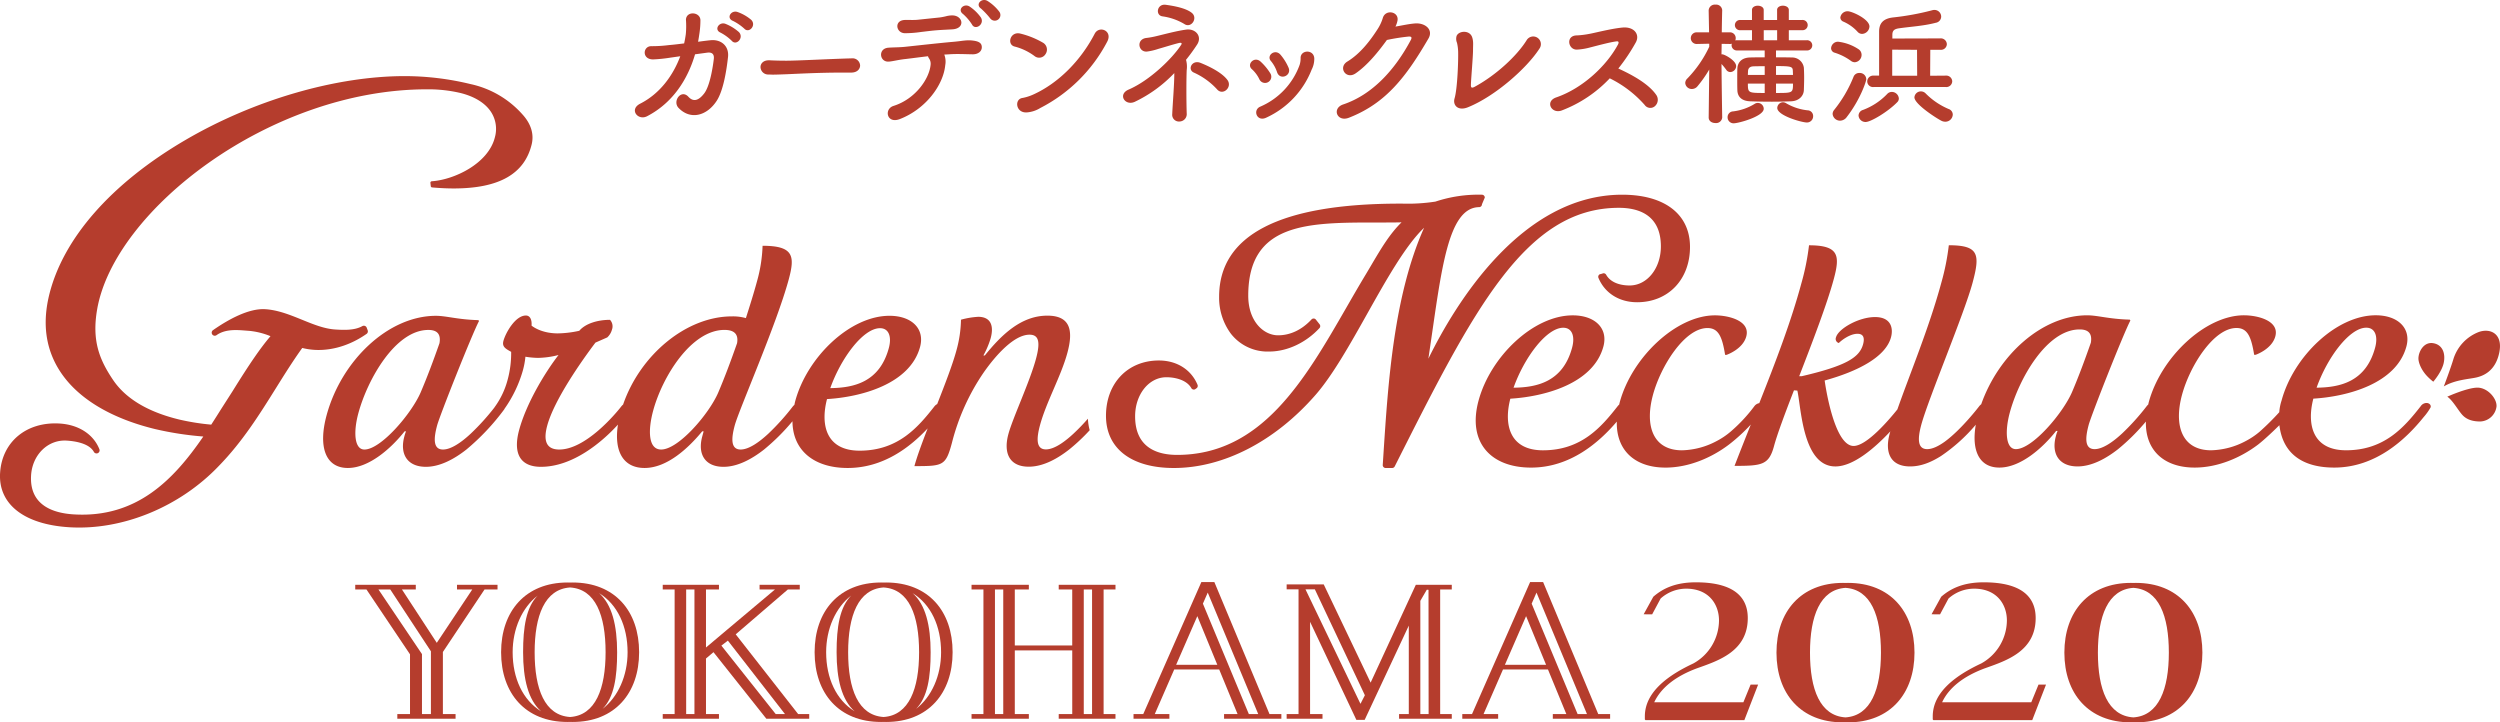 <svg xmlns="http://www.w3.org/2000/svg" width="890" height="257.161" viewBox="0 0 890 257.161"><g transform="translate(-111.846 -384.857)"><path d="M207.673,423.405c9.379-4.864,14.586-13.457,17.091-22.051l4.323-.59c2.208-.294,2.5,1.079,2.356,2.26-.294,2.5-1.326,9.574-3.439,12.277-1.865,2.406-3.732,3.191-5.6,1.181-2.6-2.851-5.795,1.618-3.485,3.977,4.273,4.419,10.118,2.752,13.556-2.554,2.357-3.634,3.485-10.708,4.026-15.567.442-3.979-2.5-6.386-6.237-5.993-1.475.146-2.947.343-4.422.541.2-1.032.346-2.063.492-3.046a31.6,31.6,0,0,0,.343-4.715c-.146-2.9-5.01-3.29-5.155-.1a30.517,30.517,0,0,1-.049,5.158c-.148,1.082-.343,2.162-.59,3.29-1.719.2-3.488.442-5.35.59a47.677,47.677,0,0,1-6.19.393c-3.194-.151-3.636,4.716.489,4.716a52.678,52.678,0,0,0,6.19-.64l3.485-.492c-2.552,6.828-7.218,13.309-14.29,16.894C201.192,421,204.43,425.072,207.673,423.405Z" transform="translate(134.519 2.839)" fill="#b53d2d"/><path d="M216.378,391.521a16.864,16.864,0,0,1,3.979,2.9c1.618,1.914,4.468-1.082,2.552-3.1a16.417,16.417,0,0,0-4.812-2.947C215.839,387.544,213.92,390.491,216.378,391.521Z" transform="translate(151.992 4.96)" fill="#b53d2d"/><path d="M218.21,389.842a17.727,17.727,0,0,1,4.026,2.752c1.667,1.816,4.419-1.178,2.455-3.145a15.494,15.494,0,0,0-4.913-2.8C217.474,385.914,215.705,388.859,218.21,389.842Z" transform="translate(154.581 2.464)" fill="#b53d2d"/><path d="M224.3,399.017c.541,0,.983.047,1.571.047.983,0,2.31-.047,4.864-.148,3.881-.146,11.052-.588,20.431-.588h2.6c2.112,0,3.145-1.277,3.145-2.552a2.691,2.691,0,0,0-2.994-2.507h-.1c-8.643.244-19.154.835-23.18.835-1.964,0-4.125-.047-5.943-.148h-.294c-1.964,0-2.947,1.178-2.947,2.406A2.721,2.721,0,0,0,224.3,399.017Z" transform="translate(161.135 12.366)" fill="#b53d2d"/><path d="M241.487,398.254c1.571-.1,3.29-.64,6.089-.934,2.161-.247,4.96-.64,7.957-.983a2.528,2.528,0,0,0,.343.736,3.289,3.289,0,0,1,.59,2.26c-.442,5.01-5.4,12.23-13.213,14.685-3.436,1.079-2.455,6.533,2.31,4.664,9.283-3.631,15.421-12.129,16.108-19.151a6.906,6.906,0,0,0-.343-3.782c.59-.052,1.131-.052,1.672-.1,2.8-.2,5.449-.049,8.446,0,2.112,0,3.194-1.178,3.241-2.406.05-1.425-.785-2.161-2.994-2.458-2.359-.343-3.979.148-6.976.4-5.106.442-13.359,1.373-17.091,1.766-2.161.247-4.419.2-6.188.343C237.656,393.587,238.246,398.4,241.487,398.254Z" transform="translate(186.68 8.543)" fill="#b53d2d"/><path d="M253.767,387.937a29.223,29.223,0,0,1,3.34,3.587,2.007,2.007,0,0,0,3.093-2.557,15.945,15.945,0,0,0-4.172-3.782C253.964,383.96,251.556,386.462,253.767,387.937Z" transform="translate(207.355 0)" fill="#b53d2d"/><path d="M254.326,392.419c1.129,2.211,4.565-.047,3.192-2.453a15.291,15.291,0,0,0-4.026-3.933c-2.013-1.324-4.518,1.082-2.359,2.653A17.668,17.668,0,0,1,254.326,392.419Z" transform="translate(203.555 1.165)" fill="#b53d2d"/><path d="M243.832,393.419a39.474,39.474,0,0,0,5.8-.442c2.211-.247,3.782-.491,6.679-.689,1.62-.1,2.848-.146,4.468-.245,4.619-.294,3.831-4.812.1-4.96a8.648,8.648,0,0,0-2.357.294,21.587,21.587,0,0,1-2.31.442c-2.947.3-5.155.541-7.514.785-1.766.2-3.142.049-4.861.1C239.9,388.849,240.687,393.369,243.832,393.419Z" transform="translate(190.13 3.26)" fill="#b53d2d"/><path d="M259.077,394.388a20.312,20.312,0,0,1,6.976,3.34,2.646,2.646,0,0,0,3.975-.687,2.822,2.822,0,0,0-.832-3.98,30.272,30.272,0,0,0-8.1-3.29C257.358,388.841,256.13,393.751,259.077,394.388Z" transform="translate(214.04 7.053)" fill="#b53d2d"/><path d="M260.444,413.449c-3.142.346-2.552,5.5,1.524,5.16a10.56,10.56,0,0,0,4.713-1.573,55.393,55.393,0,0,0,23.77-23.526c2.161-3.928-2.8-5.99-4.419-2.9-4.963,9.579-12.917,17.583-21.807,21.612A16.791,16.791,0,0,1,260.444,413.449Z" transform="translate(215.521 6.261)" fill="#b53d2d"/><path d="M284.646,397.551a25.288,25.288,0,0,1,8.2,5.943c2.063,2.406,5.551-.785,3.685-3.34-2.115-2.848-7.025-5.059-9.579-6.089C283.86,392.838,282.141,396.521,284.646,397.551Z" transform="translate(252.278 13.173)" fill="#b53d2d"/><path d="M277.9,414.846a47.679,47.679,0,0,0,14.045-10.216c0,4.123-.541,10.216-.739,14.586a2.4,2.4,0,0,0,2.653,2.653,2.628,2.628,0,0,0,2.5-2.9c-.148-4.666-.148-12.082,0-15.419a9.02,9.02,0,0,0-.247-3.636,64.694,64.694,0,0,0,3.93-5.4c1.964-3-.588-5.844-3.93-5.353-3.485.492-7.413,1.571-10.508,2.307a29.122,29.122,0,0,1-3.436.64c-3.93.343-3.1,5.2.1,4.859a21.4,21.4,0,0,0,3.93-.931c2.6-.736,5.007-1.522,7.366-2.109.885-.2,1.228.047.835.637-3.043,4.713-11.1,12.672-18.761,15.962C271.71,412.243,274.413,416.467,277.9,414.846Z" transform="translate(237.955 6.242)" fill="#b53d2d"/><path d="M280.4,389.69a20.821,20.821,0,0,1,7.712,2.7c2.453,1.719,5.007-2.11,2.651-3.975-2.159-1.719-6.433-2.458-9.231-2.848C278.383,385.125,277.7,389.347,280.4,389.69Z" transform="translate(245.331 0.996)" fill="#b53d2d"/><path d="M295.332,400.436a2.222,2.222,0,1,0,3.928-2.063,19.819,19.819,0,0,0-3.485-4.224c-2.26-2.063-5.106.983-3.1,2.7A11.616,11.616,0,0,1,295.332,400.436Z" transform="translate(264.851 12.644)" fill="#b53d2d"/><path d="M294.262,411.918c-2.7,1.228-1.129,5.5,2.211,3.881a31.365,31.365,0,0,0,16.157-17.094,8.4,8.4,0,0,0,.934-4.026c-.2-3.29-4.96-3.046-4.864-.049a7.8,7.8,0,0,1-.343,2.359A25.642,25.642,0,0,1,294.262,411.918Z" transform="translate(266.166 10.936)" fill="#b53d2d"/><path d="M297.481,399.46c1.03,3.1,5.254,1.277,4.125-1.522a18.331,18.331,0,0,0-2.848-4.617c-1.966-2.357-5.207.245-3.439,2.211A12.159,12.159,0,0,1,297.481,399.46Z" transform="translate(268.988 11.067)" fill="#b53d2d"/><path d="M308.794,424.169c13.26-5.158,20.428-14.636,28.335-28.192,1.87-3.194-1.178-5.6-4.614-5.4-2.208.148-4.765.736-7.122,1.131a8.116,8.116,0,0,0,.736-2.161c.541-3.241-4.37-4.125-5.254-.835a15.773,15.773,0,0,1-1.917,4.026c-2.307,3.584-5.891,8.5-10.656,11.395-3.439,2.063-.541,6.531,2.848,4.271,4.323-2.944,8.25-7.858,11.2-11.933a72.61,72.61,0,0,1,7.86-1.228c.736,0,1.178.2.684,1.178-5.647,10.656-13.7,19.5-24.064,22.985C302.653,420.781,304.568,425.79,308.794,424.169Z" transform="translate(283.232 2.616)" fill="#b53d2d"/><path d="M326.32,416.3c9.725-3.928,21.019-13.947,25.49-20.92a2.729,2.729,0,1,0-4.617-2.9c-3.438,5.5-10.755,12.326-18.418,16.5-1.425.788-1.425.047-1.376-1.079.052-1.722.736-9.728.736-11.741,0-2.159.2-3.241-.294-4.762-.884-2.7-4.812-2.357-5.551-.489a3.6,3.6,0,0,0,.148,2.453,15.981,15.981,0,0,1,.4,3.046c.1,3.241-.247,13.309-1.28,16.748C320.866,415.567,322.783,417.729,326.32,416.3Z" transform="translate(308.104 6.747)" fill="#b53d2d"/><path d="M339.379,418.366a45.938,45.938,0,0,0,17.091-11.442A40.256,40.256,0,0,1,368.9,416.4a2.448,2.448,0,0,0,3.634.442,3.019,3.019,0,0,0,.442-4.073c-2.8-4.029-8.838-7.223-13.457-9.335a67.143,67.143,0,0,0,6.19-9.231c1.618-2.848-.539-5.748-4.716-5.353-4.125.393-10.068,1.964-11.837,2.258a30.138,30.138,0,0,1-4.372.538c-4.073,0-3.191,5.111-.047,5.061a22.389,22.389,0,0,0,4.96-.835c1.275-.294,6.874-1.865,9.283-2.112.588-.052.835.294.442,1.079-3.93,7.418-12.425,15.567-21.955,18.86C333.239,415.125,335.743,419.739,339.379,418.366Z" transform="translate(328.449 5.816)" fill="#b53d2d"/><path d="M370.405,400.062a19.016,19.016,0,0,1-7.613,2.643,2.043,2.043,0,0,0-1.966,2.075,2.121,2.121,0,0,0,2.161,2.169c1.719,0,10.706-2.45,10.706-5.185a2.123,2.123,0,0,0-2.112-2.075A2.036,2.036,0,0,0,370.405,400.062Z" transform="translate(366.044 21.805)" fill="#b53d2d"/><path d="M378.788,402.468a18.966,18.966,0,0,1-7.613-2.5,2.284,2.284,0,0,0-1.129-.378,2.106,2.106,0,0,0-2.063,2.028c0,2.735,8.742,5.187,10.56,5.187a2.21,2.21,0,0,0,2.211-2.265A2.016,2.016,0,0,0,378.788,402.468Z" transform="translate(376.568 21.664)" fill="#b53d2d"/><path d="M357.081,415.559a2.585,2.585,0,0,0,2.013-.986,43.191,43.191,0,0,0,4.172-5.946l-.2,17.025v.049c0,1.317,1.181,1.979,2.408,1.979a2.164,2.164,0,0,0,2.406-1.979v-.049s-.2-11.649-.247-19a21.014,21.014,0,0,1,1.719,2.122,1.759,1.759,0,0,0,1.472.753,2.152,2.152,0,0,0,2.016-2.122c0-1.979-4.125-4.194-4.96-4.194h-.247c0-1.131.052-2.406.052-3.725l2.848.047a2.076,2.076,0,0,0,.786-.1,2.183,2.183,0,0,0-.1.568,1.873,1.873,0,0,0,2.013,1.838h9.774v2.45c-1.917,0-3.735,0-5.207.049-3.29.094-4.422,2.026-4.518,3.913-.049,1.131-.049,2.453-.049,3.772s0,2.69.049,4.053c.1,2.312,1.621,3.775,4.614,3.868q3.761.141,7.662.141c2.211,0,4.52-.047,6.827-.141,2.752-.094,4.469-1.838,4.568-3.96.049-1.322.1-2.925.1-4.481,0-1.272-.049-2.5-.1-3.535a4.231,4.231,0,0,0-4.32-3.631c-1.766-.049-3.685-.049-5.6-.049v-2.45h10.9a1.825,1.825,0,1,0,0-3.631h-6.336v-3.584h4.713a1.824,1.824,0,1,0,0-3.629h-4.713v-3.587c0-.988-1.079-1.507-2.109-1.507s-2.063.519-2.063,1.507V391h-4.767v-3.587c0-.988-1.08-1.507-2.112-1.507s-2.063.519-2.063,1.507V391h-4.026a1.829,1.829,0,1,0,0,3.629h4.026v3.584h-5.254a3.167,3.167,0,0,0-.689.047,2.071,2.071,0,0,0,.151-.8,2.044,2.044,0,0,0-2.162-2.075h-2.8c.049-4.2.148-7.781.148-7.781v-.047a2.123,2.123,0,0,0-2.357-2.028,2.187,2.187,0,0,0-2.458,2.028v.047l.148,7.781H358.8a2.075,2.075,0,1,0-.049,4.15h.049l4.466-.1v1.087a41.548,41.548,0,0,1-7.759,11.269,2.281,2.281,0,0,0-.786,1.65A2.323,2.323,0,0,0,357.081,415.559Zm25.932,1.418c-5.9,0-5.993-.049-5.993-3.35h5.993Zm0-6.415H377.02c0-.469.049-.944.049-1.366.047-.9.541-1.652,1.917-1.7,1.225-.047,2.6-.047,4.026-.047Zm4.026,6.415v-3.35h6.042C393.081,416.977,392.983,416.977,387.039,416.977Zm5.993-7.781c0,.423.049.9.049,1.366h-6.042V407.4C392.59,407.4,392.983,407.593,393.032,409.2Zm-10.365-14.571h4.767v3.584h-4.767Z" transform="translate(357.07 0.98)" fill="#b53d2d"/><path d="M385.489,395.374a2.131,2.131,0,0,0-2.063,1.319,46.062,46.062,0,0,1-6.877,11.788,2.342,2.342,0,0,0-.588,1.463,2.636,2.636,0,0,0,2.65,2.408,2.952,2.952,0,0,0,2.408-1.322c4.812-6.225,6.924-12.684,6.924-13.44A2.3,2.3,0,0,0,385.489,395.374Z" transform="translate(388.295 15.461)" fill="#b53d2d"/><path d="M382.253,408.809c1.816,0,7.956-3.676,11.2-7.025a1.813,1.813,0,0,0,.588-1.368,2.523,2.523,0,0,0-2.5-2.312,2.267,2.267,0,0,0-1.667.756,23.087,23.087,0,0,1-8.594,5.659A2.154,2.154,0,0,0,379.7,406.5,2.463,2.463,0,0,0,382.253,408.809Z" transform="translate(393.791 19.473)" fill="#b53d2d"/><path d="M399.929,404.3a25.466,25.466,0,0,1-8.152-5.516,2.347,2.347,0,0,0-1.67-.753,2.292,2.292,0,0,0-2.357,2.119c0,2.406,7.761,7.406,9.626,8.347a3.061,3.061,0,0,0,1.374.328,2.65,2.65,0,0,0,2.655-2.542A2.12,2.12,0,0,0,399.929,404.3Z" transform="translate(405.629 19.363)" fill="#b53d2d"/><path d="M380.951,411.752a2.049,2.049,0,0,0,2.31,1.981h25.586a2.1,2.1,0,0,0,2.359-2.028,2.127,2.127,0,0,0-2.359-2.028l-5.5.047.052-9.241h3.535a2.094,2.094,0,0,0,2.357-1.981,2.134,2.134,0,0,0-2.357-2.077l-17.042.049v-1.225c0-1.415.442-2.122,2.307-2.406,4.323-.613,8.843-.85,13.161-1.981a2.273,2.273,0,0,0,1.917-2.169,2.406,2.406,0,0,0-2.406-2.406,2.835,2.835,0,0,0-.884.143,93.82,93.82,0,0,1-13.947,2.547c-3.685.472-4.864,2.31-4.864,5.091v15.609h-1.964A2.1,2.1,0,0,0,380.951,411.752Zm8.89-11.316,8.838.047.049,9.241h-8.888Z" transform="translate(395.632 2.102)" fill="#b53d2d"/><path d="M378.107,390.155a14.771,14.771,0,0,1,5.059,3.587,2.169,2.169,0,0,0,1.67.8,2.763,2.763,0,0,0,2.6-2.641c0-2.591-6.19-5.42-7.761-5.42a2.579,2.579,0,0,0-2.6,2.216A1.613,1.613,0,0,0,378.107,390.155Z" transform="translate(389.932 2.384)" fill="#b53d2d"/><path d="M377.019,394.782a19.813,19.813,0,0,1,5.746,2.878,2.314,2.314,0,0,0,1.425.519,2.626,2.626,0,0,0,2.406-2.641,2.384,2.384,0,0,0-1.129-2.028,16.675,16.675,0,0,0-7.27-2.641,2.469,2.469,0,0,0-2.455,2.312A1.676,1.676,0,0,0,377.019,394.782Z" transform="translate(387.973 8.838)" fill="#b53d2d"/><path d="M201.068,469.142h-1.8v1.652h5.442l-12.64,19-12.4-19H184.6v-1.652H163.042v1.652h4l15.5,23.089v21.268h-4.515v1.655h20.735v-1.655h-4.516v-22.1l14.831-22.261h4.619v-1.652H201.068Zm-11.086,46.009H186.8V493.8l-15.493-23.007h4.207l14.468,22.012Z" transform="translate(75.268 123.913)" fill="#b53d2d"/><path d="M209.53,468.806c-.3,0-.6.012-.9.02s-.6-.02-.9-.02c-15.006,0-23.667,10.261-23.667,24.828,0,14.646,8.66,24.825,23.667,24.825.3,0,.6-.013.9-.02s.6.02.9.02c15.011,0,23.669-10.264,23.669-24.825C233.2,478.986,224.541,468.806,209.53,468.806Zm-21.355,24.828c0-8.337,3.357-15.891,8.908-20.171-4.105,4.155-5.19,11.227-5.19,20.171,0,9.545,1.816,16.963,6.42,21.036C191.792,510.666,188.175,502.912,188.175,493.634Zm20.453,23.057c-9.041-.578-12.625-9.918-12.625-23.057,0-12.983,3.587-22.474,12.63-23.059,9.046.58,12.63,9.918,12.63,23.059C221.263,506.614,217.677,516.1,208.628,516.69Zm11.553-2.885c4.105-4.157,5.187-11.229,5.187-20.171,0-9.55-1.816-16.97-6.422-21.041,6.524,4,10.145,11.76,10.145,21.041C229.091,501.968,225.732,509.525,220.181,513.805Z" transform="translate(106.175 123.419)" fill="#b53d2d"/><path d="M254.713,468.806c-.3,0-.6.012-.9.02s-.6-.02-.9-.02c-15.009,0-23.667,10.261-23.667,24.828,0,14.646,8.658,24.825,23.667,24.825.3,0,.6-.013.894-.02s.6.02.9.02c15.006,0,23.667-10.264,23.667-24.825C278.38,478.986,269.719,468.806,254.713,468.806Zm-21.36,24.828c0-8.339,3.362-15.9,8.915-20.176-4.108,4.155-5.195,11.229-5.195,20.176,0,9.542,1.813,16.958,6.418,21.034C236.972,510.661,233.353,502.909,233.353,493.634Zm20.458,23.057c-9.043-.578-12.628-9.918-12.628-23.057,0-12.983,3.584-22.474,12.632-23.059,9.043.58,12.627,9.918,12.627,23.059C266.444,506.614,262.857,516.1,253.811,516.69Zm11.55-2.888c4.105-4.155,5.19-11.227,5.19-20.169,0-9.547-1.816-16.965-6.42-21.038,6.521,4.006,10.14,11.76,10.14,21.038C274.272,501.968,270.913,509.525,265.362,513.8Z" transform="translate(172.602 123.419)" fill="#b53d2d"/><path d="M255.563,515.151l-22.222-28.385,18.566-15.972h4.234v-1.652H241.834v1.652h5.486L230.387,485.03l-7.63,6.427V470.795h4.619v-1.652H207.358v1.652h4.234v44.357h-4.234v1.655h20.018v-1.655h-4.619V495.373l2.67-2.258,18.813,23.692h15.268v-1.655h-3.945Zm-36.914,0H215.7V470.795h2.952Zm28.928,0-19.339-24.371L230.546,489l20.335,26.154Z" transform="translate(140.42 123.913)" fill="#b53d2d"/><path d="M284.7,469.142h-1.8v1.652h4.809v19.944H267.264V470.795h5v-1.652h-20.4v1.652H256.1v44.357h-4.234v1.655h20.4v-1.655h-5V492.475h20.448v22.676H282.9v1.655h20.209v-1.655H298.88V470.795h4.231v-1.652H284.7Zm-21.545,46.009H260.2V470.795h2.954Zm31.616,0h-2.952V470.795h2.952Z" transform="translate(205.85 123.913)" fill="#b53d2d"/><path d="M323.61,515.744l-19.628-47H299.36l-20.685,47h-3.466V517.4h12.768v-1.655h-5.2l6.927-15.888h16l6.544,15.888H307.44V517.4h20.4v-1.655H323.61ZM290.381,498.2l7.541-17.318,7.112,17.318Zm25.88,17.546-16.355-39.308,1.729-3.937L319.6,515.744Z" transform="translate(240.172 123.32)" fill="#b53d2d"/><path d="M370.988,515.744l-19.626-47h-4.624l-20.683,47H322.59V517.4h12.766v-1.655h-5.195l6.926-15.888h16l6.541,15.888h-4.812V517.4h20.4v-1.655h-4.231ZM337.762,498.2,345.3,480.88l7.114,17.318Zm25.88,17.546-16.355-39.308,1.726-3.937,17.966,43.245Z" transform="translate(309.831 123.32)" fill="#b53d2d"/><path d="M345.061,469.233h-1.8l-16.083,34.82-16.7-34.973h-13.2v1.761h4.234v44.4h-4.234V516.9h12.766v-1.655h-4.424V482.394L322.1,517.31h2.954l15.71-33.56v31.492H337.3V516.9h18.766v-1.655h-4.135V470.886h4.135v-1.653h-11Zm-21.5,42.369-19.576-40.76h3.337l17.807,37.7Zm21.31,3.641v-40.3l2.3-3.962.613.02.039,44.243Z" transform="translate(272.613 123.822)" fill="#b53d2d"/><path d="M242.741,486.325l-.343-.926a1.1,1.1,0,0,0-.647-.647,1.041,1.041,0,0,0-.311-.062,1.1,1.1,0,0,0-.6.136c-2.875,1.62-6.909,1.371-9.579,1.208-3.942-.244-7.806-1.813-11.894-3.48-4.2-1.7-8.542-3.473-13.109-3.752-5.948-.366-13.294,3.792-18.413,7.341l-.012.01-.163.114a1.092,1.092,0,0,0,.566,1.981,1.079,1.079,0,0,0,.692-.2l.161-.111c2.579-1.749,5.785-1.811,8.584-1.638.553.032,1.089.077,1.6.116.474.04.929.077,1.356.1a26.744,26.744,0,0,1,7.509,1.89c-3.693,4.365-7.3,9.614-13.482,19.561l-4.1,6.407c-1.149,1.835-2.315,3.683-3.508,5.526a82.649,82.649,0,0,1-11.395-1.816c-11.141-2.7-19.065-7.438-23.553-14.095-4.921-7.294-7.586-14.045-5.669-25.129,6.106-35.259,61.493-78.334,117.43-78.334a50.157,50.157,0,0,1,11.751,1.27c4.5,1.089,8.038,3.056,10.222,5.682a11.057,11.057,0,0,1,2.213,10.044c-2.29,9.458-14.534,15.216-22.5,15.735a.518.518,0,0,0-.358.183.528.528,0,0,0-.119.388L265.2,435a.513.513,0,0,0,.464.452c2.707.242,5.3.365,7.707.365,16.118,0,25.2-5.143,27.757-15.718.879-3.634-.249-7.3-3.266-10.612a34.455,34.455,0,0,0-18.531-10.832,99.594,99.594,0,0,0-23.4-2.831c-24.534,0-53.726,8.51-78.094,22.758-26.391,15.431-43.618,35.059-48.512,55.27-2.737,11.3-.832,21.241,5.664,29.531,6.536,8.342,17.664,14.609,32.179,18.121a113.7,113.7,0,0,0,17.057,2.623c-10.555,15.411-23.778,29.1-46.177,27.72-7.267-.45-15.792-3.221-15.135-13.9.45-7.341,6.01-12.773,12.66-12.363,2.893.176,8,.934,9.683,4a1.093,1.093,0,0,0,.889.566,1.108,1.108,0,0,0,.531-.1,1.094,1.094,0,0,0,.553-1.391c-2.095-5.316-7.378-8.739-14.134-9.154-11.812-.724-20.537,6.506-21.216,17.59-.684,11.116,8.53,18.344,24.642,19.334,18.909,1.163,39.315-7.21,53.257-21.854,8.408-8.633,14.431-18.272,20.253-27.592,3.135-5.017,6.1-9.764,9.419-14.379a23.746,23.746,0,0,0,4.419.677c3.547.217,10.664-.235,18.472-5.686A1.092,1.092,0,0,0,242.741,486.325Zm-54.223.684a.286.286,0,0,1-.054.03c.385-.264.771-.506,1.154-.763C189.252,486.518,188.884,486.758,188.518,487.009Z" transform="translate(0 16.129)" fill="#b53d2d"/><path d="M409.887,451.929c3.293,0,3.938,2.562,2.3,8.616-2.248,8.312-8.238,20.935-9.821,26.784-1.86,6.877.467,11.6,7.26,11.595,5.148,0,10.249-2.873,14.433-6.156a67.215,67.215,0,0,0,7.255-6.83,18.842,18.842,0,0,1-.637-4.1,70.832,70.832,0,0,1-5.091,5.284c-2.752,2.564-6.674,5.644-9.863,5.644-3.6,0-3.347-4-2.1-8.623,2.248-8.31,7.5-17.444,9.747-25.754,2.028-7.492,1.42-13.238-7.124-13.238-9.367,0-16.372,6.88-22.256,14.164h-.514a30.7,30.7,0,0,0,2.594-6.158c1.3-4.824-.314-7.593-4.431-7.593a29.131,29.131,0,0,0-6.146,1.028,43.262,43.262,0,0,1-1.633,10.977c-1.327,4.908-4.039,11.946-6.835,19.062a2.99,2.99,0,0,0-1.042.889c-5.81,7.391-12.9,15.7-26.586,15.7-11.733,0-14.053-8.925-11.6-18.366,11.931-.716,29.516-5.234,33.128-18.571,1.751-6.467-2.969-11.084-10.9-11.081-13.994,0-29.289,14.673-33.54,30.368-.126.464-.2.907-.306,1.361a3.372,3.372,0,0,0-.583.588,83.44,83.44,0,0,1-8.685,9.648c-3.305,3.075-6.981,5.644-9.863,5.644-3.6,0-3.342-4.007-2.09-8.621,1.527-5.642,14.868-35.909,19.206-51.913,2.253-8.31,1.811-12-9.305-12a52.8,52.8,0,0,1-2,12.721c-1.2,4.412-2.569,8.72-3.94,13.028a17.087,17.087,0,0,0-4.98-.613c-16.192,0-32.638,13.648-38.74,31.408a3.745,3.745,0,0,0-.677.7c-2.063,2.67-12.684,15.293-22.049,15.293-5.353,0-5.447-4.212-4.278-8.52,2.478-9.132,12.2-22.983,17.168-29.546l4.2-1.848a5.827,5.827,0,0,0,1.677-2.769,3.379,3.379,0,0,0-.7-3.49c-4.219,0-8.67,1.235-10.933,3.9a37.528,37.528,0,0,1-7.662.924c-6.17,0-9.33-2.769-9.33-2.769.173-2.156-.568-3.592-2.011-3.592-3.807,0-7.252,6.257-8,9.028-.556,2.053.689,2.769,2.749,3.9a36,36,0,0,1-1.312,10.155,28.978,28.978,0,0,1-4.357,9.236,4.334,4.334,0,0,0-.3.442,82.859,82.859,0,0,1-8.428,9.305c-3.3,3.075-6.981,5.642-9.863,5.642-3.6,0-3.337-4-2.087-8.618.976-3.589,12.366-32.315,14.907-37.137l-.227-.306c-7.453-.207-11.412-1.542-15.115-1.539-16.975,0-33.631,15.9-38.92,35.393-3.117,11.489-.262,18.776,7.559,18.776,7.613,0,15.5-7.082,20.2-13.035h.516a12.629,12.629,0,0,0-.605,1.85c-1.7,6.255,1.089,10.772,7.675,10.772,4.938,0,9.987-2.668,14.428-6.156a82.034,82.034,0,0,0,13.438-14.26,2.195,2.195,0,0,0,.148-.279,44.744,44.744,0,0,0,6.472-13.47,28.134,28.134,0,0,0,.949-5.027,30.159,30.159,0,0,0,4.52.41,30.7,30.7,0,0,0,7.275-1.028c-5.074,6.563-11.518,17.442-14.023,26.678-2.337,8.613.556,13.131,7.759,13.131,11.321,0,21.715-8.774,27.411-15.033-1.48,9.505,1.88,15.446,9.473,15.446,8.028,0,15.6-7.08,20.512-13.035h.514l-.5,1.848c-1.695,6.26.993,10.775,7.579,10.775,4.943,0,9.987-2.67,14.431-6.156A74.7,74.7,0,0,0,325.5,482.745c.067,10.523,7.826,16.637,19.655,16.637,12.526,0,22.066-7.225,28.479-14.1-2.023,5.225-3.794,10.014-4.72,13.438,10.189,0,11.145-.1,13.336-8.208a78.4,78.4,0,0,1,11.336-25.144C398.116,458.9,404.534,451.929,409.887,451.929Zm-53.212-2.312c3.088,0,4.239,2.972,3.127,7.079-3.278,12.1-12.378,14.159-20.843,14.26C342.8,460.182,350.706,449.617,356.674,449.617ZM193.127,472.5c-3.293,7.591-14.152,20.315-20.018,20.315-3.6,0-3.96-6.26-2.152-12.926,3.283-12.106,13.188-29.65,24.917-29.65,3.187,0,4.52,1.539,3.965,4.718C197.573,461.422,195.37,467.267,193.127,472.5Zm105.916.1c-3.293,7.591-14.12,20.213-20.295,20.213-4.632,0-4.725-6.877-2.833-13.855,3.28-12.1,13.547-28.728,25.379-28.728,3.5,0,5.037,1.541,4.486,4.72C303.514,461.417,301.286,467.365,299.043,472.6Z" transform="translate(68.464 52.076)" fill="#b53d2d"/><path d="M454.992,412.918c-35.84,0-59.427,38.89-68.984,58.375q.263-1.782.521-3.533c4.128-27.948,6.38-50.26,17.545-50.414a1.024,1.024,0,0,0,1.01-1.023l1.008-2.381a1.026,1.026,0,0,0-1.025-1.025,48.676,48.676,0,0,0-16.553,2.458,64.872,64.872,0,0,1-11.736.719h-.832c-42.754,0-64.43,11.15-64.43,33.145A21.534,21.534,0,0,0,315.7,462.4a16.56,16.56,0,0,0,13.648,6.351c6.38,0,13.067-3.127,17.894-8.356a1.03,1.03,0,0,0,.047-1.334l-1.332-1.68a1.019,1.019,0,0,0-.763-.385h-.037a1.019,1.019,0,0,0-.751.326c-3.436,3.7-7.551,5.649-11.9,5.649-5.15,0-10.624-4.943-10.624-14.1,0-26.055,21.2-26.055,45.74-26.055h.83c3.088,0,5.726,0,8.006-.062-4.232,4.152-7.267,9.293-10.708,15.125-.65,1.1-1.314,2.226-2,3.369-2.347,3.89-4.688,7.949-6.946,11.874-14.848,25.776-30.2,52.424-60.243,52.424-6.82,0-14.954-2.381-14.954-13.729,0-7.8,4.886-13.914,11.126-13.914,3.214,0,7.265,1,8.88,3.868a1.033,1.033,0,0,0,.894.521,1,1,0,0,0,.5-.134l.378-.279a1.023,1.023,0,0,0,.445-1.284c-2.255-5.422-7.4-8.658-13.761-8.658-11.086,0-18.83,8.1-18.83,19.695,0,11.632,9.034,18.578,24.156,18.578,17.674,0,36.094-9.52,50.532-26.12,6.054-6.956,12.274-18.037,18.292-28.76,6.758-12.04,13.714-24.428,20.26-30.628-10.792,24.188-12.81,55.154-14.446,80.293l-.269,4.123a1.027,1.027,0,0,0,1.02,1.092h2.329a1.02,1.02,0,0,0,.914-.563c27.93-55.438,46.382-92.061,79.8-92.061,6.823,0,14.954,2.381,14.954,13.732,0,7.8-4.888,13.914-11.126,13.914-3.211,0-6.741-.951-8.357-3.824a1.028,1.028,0,0,0-.894-.521,1.007,1.007,0,0,0-.5.131l-.9.234a1.021,1.021,0,0,0-.445,1.287c2.255,5.422,7.4,8.661,13.759,8.661,11.086,0,18.83-8.1,18.83-19.7C479.151,419.864,470.122,412.918,454.992,412.918Zm-75.017,15.226.081-.1,0,0Z" transform="translate(234.339 41.254)" fill="#b53d2d"/><path d="M663.024,476.352a2.521,2.521,0,0,0-2.055,1.126c-5.8,7.4-12.887,15.713-26.594,15.715-11.751,0-14.09-8.937-11.652-18.383,11.943-.716,29.546-5.239,33.135-18.586,1.741-6.469-3-11.091-10.931-11.091-14.018,0-29.3,14.688-33.527,30.4a16.759,16.759,0,0,0-.8,4.1,89.918,89.918,0,0,1-7.045,6.988,26.782,26.782,0,0,1-4.906,3.288,27.489,27.489,0,0,1-12.324,3.285c-10.2,0-13.371-8.527-10.36-19.717,2.762-10.266,11.252-23.817,19.391-23.817,3.918,0,5.254,3.078,6.3,9.545h.514s5.78-1.954,7.023-6.573c1.492-5.541-6.23-7.492-11.175-7.492-13.707,0-29.56,14.885-33.9,31.008-.072.264-.111.514-.175.773a3.361,3.361,0,0,0-.541.561,83.143,83.143,0,0,1-8.678,9.651c-3.3,3.08-6.983,5.652-9.868,5.652-3.606,0-3.355-4.009-2.112-8.626.968-3.594,12.316-32.342,14.851-37.169l-.227-.309c-7.467-.205-11.434-1.539-15.145-1.537-15.9,0-31.485,13.917-37.737,31.675a3.252,3.252,0,0,0-.689.664s-6.235,8.213-12.262,12.628c-2.3,1.645-4.429,2.673-6.284,2.673-3.607,0-3.352-4.007-2.11-8.626,2.488-9.238,15.256-39.421,18.272-50.611,2.734-10.157,2.25-13.344-8.46-13.344a84.433,84.433,0,0,1-2.641,13.245c-4.3,15.945-11.279,32.661-15.663,45.187-2.688,3.364-10.819,13.018-15.587,13.018-7.21,0-10.308-23.3-10.308-23.3,11.909-3.285,21.74-8.421,23.622-15.4.882-3.285-.025-7.186-5.691-7.186-5.869,0-13.082,4.209-13.885,7.186a1.5,1.5,0,0,0,.993,2.053c1-1.025,3.977-3.285,6.655-3.285,1.855,0,2.682,1.129,1.991,3.7-1.272,4.72-5.99,7.7-21.821,11.395h-.926c4.733-12.215,9.93-25.764,12.311-34.59,2.24-8.315,1.9-12.01-8.819-12.008a85.721,85.721,0,0,1-2.722,13.544c-3.688,13.69-9.2,28.061-14.984,42.655a2.731,2.731,0,0,0-1.746,1.077,56.012,56.012,0,0,1-8.542,9.137,26.619,26.619,0,0,1-4.9,3.285,27.464,27.464,0,0,1-12.321,3.285c-10.2,0-13.361-8.522-10.343-19.712,2.767-10.264,11.264-23.812,19.4-23.812,3.915,0,5.249,3.078,6.287,9.542h.514s5.78-1.949,7.025-6.568c1.494-5.543-6.22-7.495-11.165-7.492-13.7,0-29.556,14.883-33.9,31-.072.264-.114.511-.178.773a3.35,3.35,0,0,0-.541.561c-5.8,7.393-12.889,15.708-26.592,15.71-11.741,0-14.07-8.935-11.622-18.376,11.936-.719,29.531-5.239,33.13-18.581,1.744-6.467-2.986-11.086-10.916-11.086-14.006,0-29.3,14.68-33.535,30.381-4.014,14.888,4.389,23.817,18.707,23.817,13.932,0,24.173-8.925,30.519-16.375-.249,10.395,6.62,16.375,17.328,16.375,8.243,0,16.4-3.49,22.617-8.213a61.639,61.639,0,0,0,7.764-7.129c-1.951,4.9-3.9,9.812-5.8,14.727,9.789,0,12.24-.306,14.068-7.084,1.052-3.9,3.767-11.294,7.092-19.813l1.208.1c1.354,6.052,1.89,27,13.537,27,6.5,0,14.2-6.749,19.569-12.492-.081.294-.178.6-.254.889-1.855,6.879.477,11.6,7.277,11.6,3.814,0,7.4-1.435,10.995-3.7a60.928,60.928,0,0,0,12.4-11.163c-1.64,9.441,1.388,15.271,8.386,15.271,7.628,0,15.513-7.082,20.206-13.04h.516a12.8,12.8,0,0,0-.6,1.85c-1.687,6.262,1.117,10.78,7.712,10.78,4.948,0,9.995-2.67,14.441-6.158a73.9,73.9,0,0,0,9.891-9.816c-.242,10.4,6.632,16.385,17.348,16.385,8.245,0,16.4-3.493,22.617-8.213,2.31-1.786,5.958-5.284,7.559-6.877,1.294,10.735,8.979,15.09,19.519,15.09,14.947,0,25.646-10.268,31.841-17.97a19.744,19.744,0,0,0,2.488-3.493C664.714,476.965,663.847,476.352,663.024,476.352Zm-21.448-26.8c3.09,0,4.249,2.977,3.145,7.087-3.258,12.114-12.366,14.169-20.843,14.27C627.7,460.126,635.6,449.553,641.576,449.551Zm-285.868.017c3.085,0,4.244,2.977,3.137,7.082-3.27,12.111-12.373,14.164-20.848,14.265C341.833,460.141,349.733,449.571,355.708,449.568Zm181.12,22.881c-3.28,7.6-14.132,20.334-20,20.334-3.607,0-3.979-6.267-2.184-12.939,3.263-12.116,13.144-29.674,24.89-29.674,3.194,0,4.528,1.541,3.984,4.723C541.26,461.363,539.064,467.213,536.828,472.45Z" transform="translate(312.671 51.964)" fill="#b53d2d"/><path d="M476.424,433a15.2,15.2,0,0,0-8.9,9.411c-1.087,3.641-3.478,9.935-3.478,9.935,4.041-2.416,9.189-2.606,11.669-3.206,2.27-.551,6.687-2.124,8.077-8.848S480.569,431.47,476.424,433Z" transform="translate(517.798 70.077)" fill="#b53d2d"/><path d="M465.626,434.347c-3.265-.529-5.172,2.91-5.237,5.355-.04,1.48.939,3.98,2.806,6.072a18.885,18.885,0,0,0,2.482,2.29s3.071-3.518,3.728-6.749S469.06,434.906,465.626,434.347Z" transform="translate(512.418 72.679)" fill="#b53d2d"/><path d="M475.275,440.724c-3.639.007-10.728,3.221-10.728,3.221,1.882,1.247,3.715,4.6,5.237,6.351,1.7,1.951,4.061,2.487,6.566,2.477a6.085,6.085,0,0,0,5.721-5.308C482.3,444.634,478.914,440.714,475.275,440.724Z" transform="translate(518.532 82.134)" fill="#b53d2d"/><path d="M393.334,468.863c-.3,0-.6.012-.894.02s-.6-.02-.9-.02c-15.006,0-23.667,10.261-23.667,24.828,0,14.646,8.661,24.825,23.667,24.825.3,0,.6-.012.9-.02s.6.02.9.02c15.009,0,23.669-10.263,23.669-24.825C417,479.043,408.343,468.863,393.334,468.863Zm-.9,47.884c-9.043-.578-12.628-9.918-12.628-23.057,0-12.983,3.587-22.474,12.633-23.059,9.043.581,12.628,9.918,12.628,23.059C405.065,506.672,401.481,516.162,392.432,516.747Z" transform="translate(376.399 123.503)" fill="#b53d2d"/><path d="M384.233,511.482H352.492c2.342-5.024,7.462-9.293,15.594-12.225,7.574-2.678,17.709-6.111,17.709-17.748,0-7.621-5.126-12.729-18.489-12.729-7.126,0-11.686,2.122-15.14,5.136l-3.438,6.245,3.026.022,3.014-5.632a13.685,13.685,0,0,1,9.085-3.51c8.243,0,11.7,5.778,11.7,11.3a17.628,17.628,0,0,1-9.135,15.325c-8.574,4.017-17.262,9.962-17.262,18.838v1.087l.222.252h35.2l4.9-12.642H386.8Z" transform="translate(348.257 123.381)" fill="#b53d2d"/><path d="M434.825,468.863c-.3,0-.6.012-.894.02s-.6-.02-.9-.02c-15.009,0-23.667,10.261-23.667,24.828,0,14.646,8.658,24.825,23.667,24.825.3,0,.6-.012.9-.02s.6.02.9.02c15.009,0,23.669-10.263,23.669-24.825C458.494,479.043,449.834,468.863,434.825,468.863Zm-.9,47.884c-9.043-.578-12.628-9.918-12.628-23.057,0-12.983,3.587-22.474,12.633-23.059,9.043.581,12.628,9.918,12.628,23.059C446.556,506.672,442.969,516.162,433.923,516.747Z" transform="translate(437.398 123.503)" fill="#b53d2d"/><path d="M425.724,511.482H393.983c2.342-5.024,7.462-9.293,15.594-12.225,7.574-2.678,17.709-6.111,17.709-17.748,0-7.621-5.126-12.729-18.489-12.729-7.129,0-11.686,2.122-15.14,5.136l-3.439,6.245,3.026.022,3.014-5.632a13.685,13.685,0,0,1,9.085-3.51c8.243,0,11.7,5.778,11.7,11.3a17.628,17.628,0,0,1-9.135,15.325c-8.574,4.017-17.261,9.962-17.261,18.838v1.087l.222.252h35.2l4.9-12.642h-2.673Z" transform="translate(409.256 123.381)" fill="#b53d2d"/></g></svg>